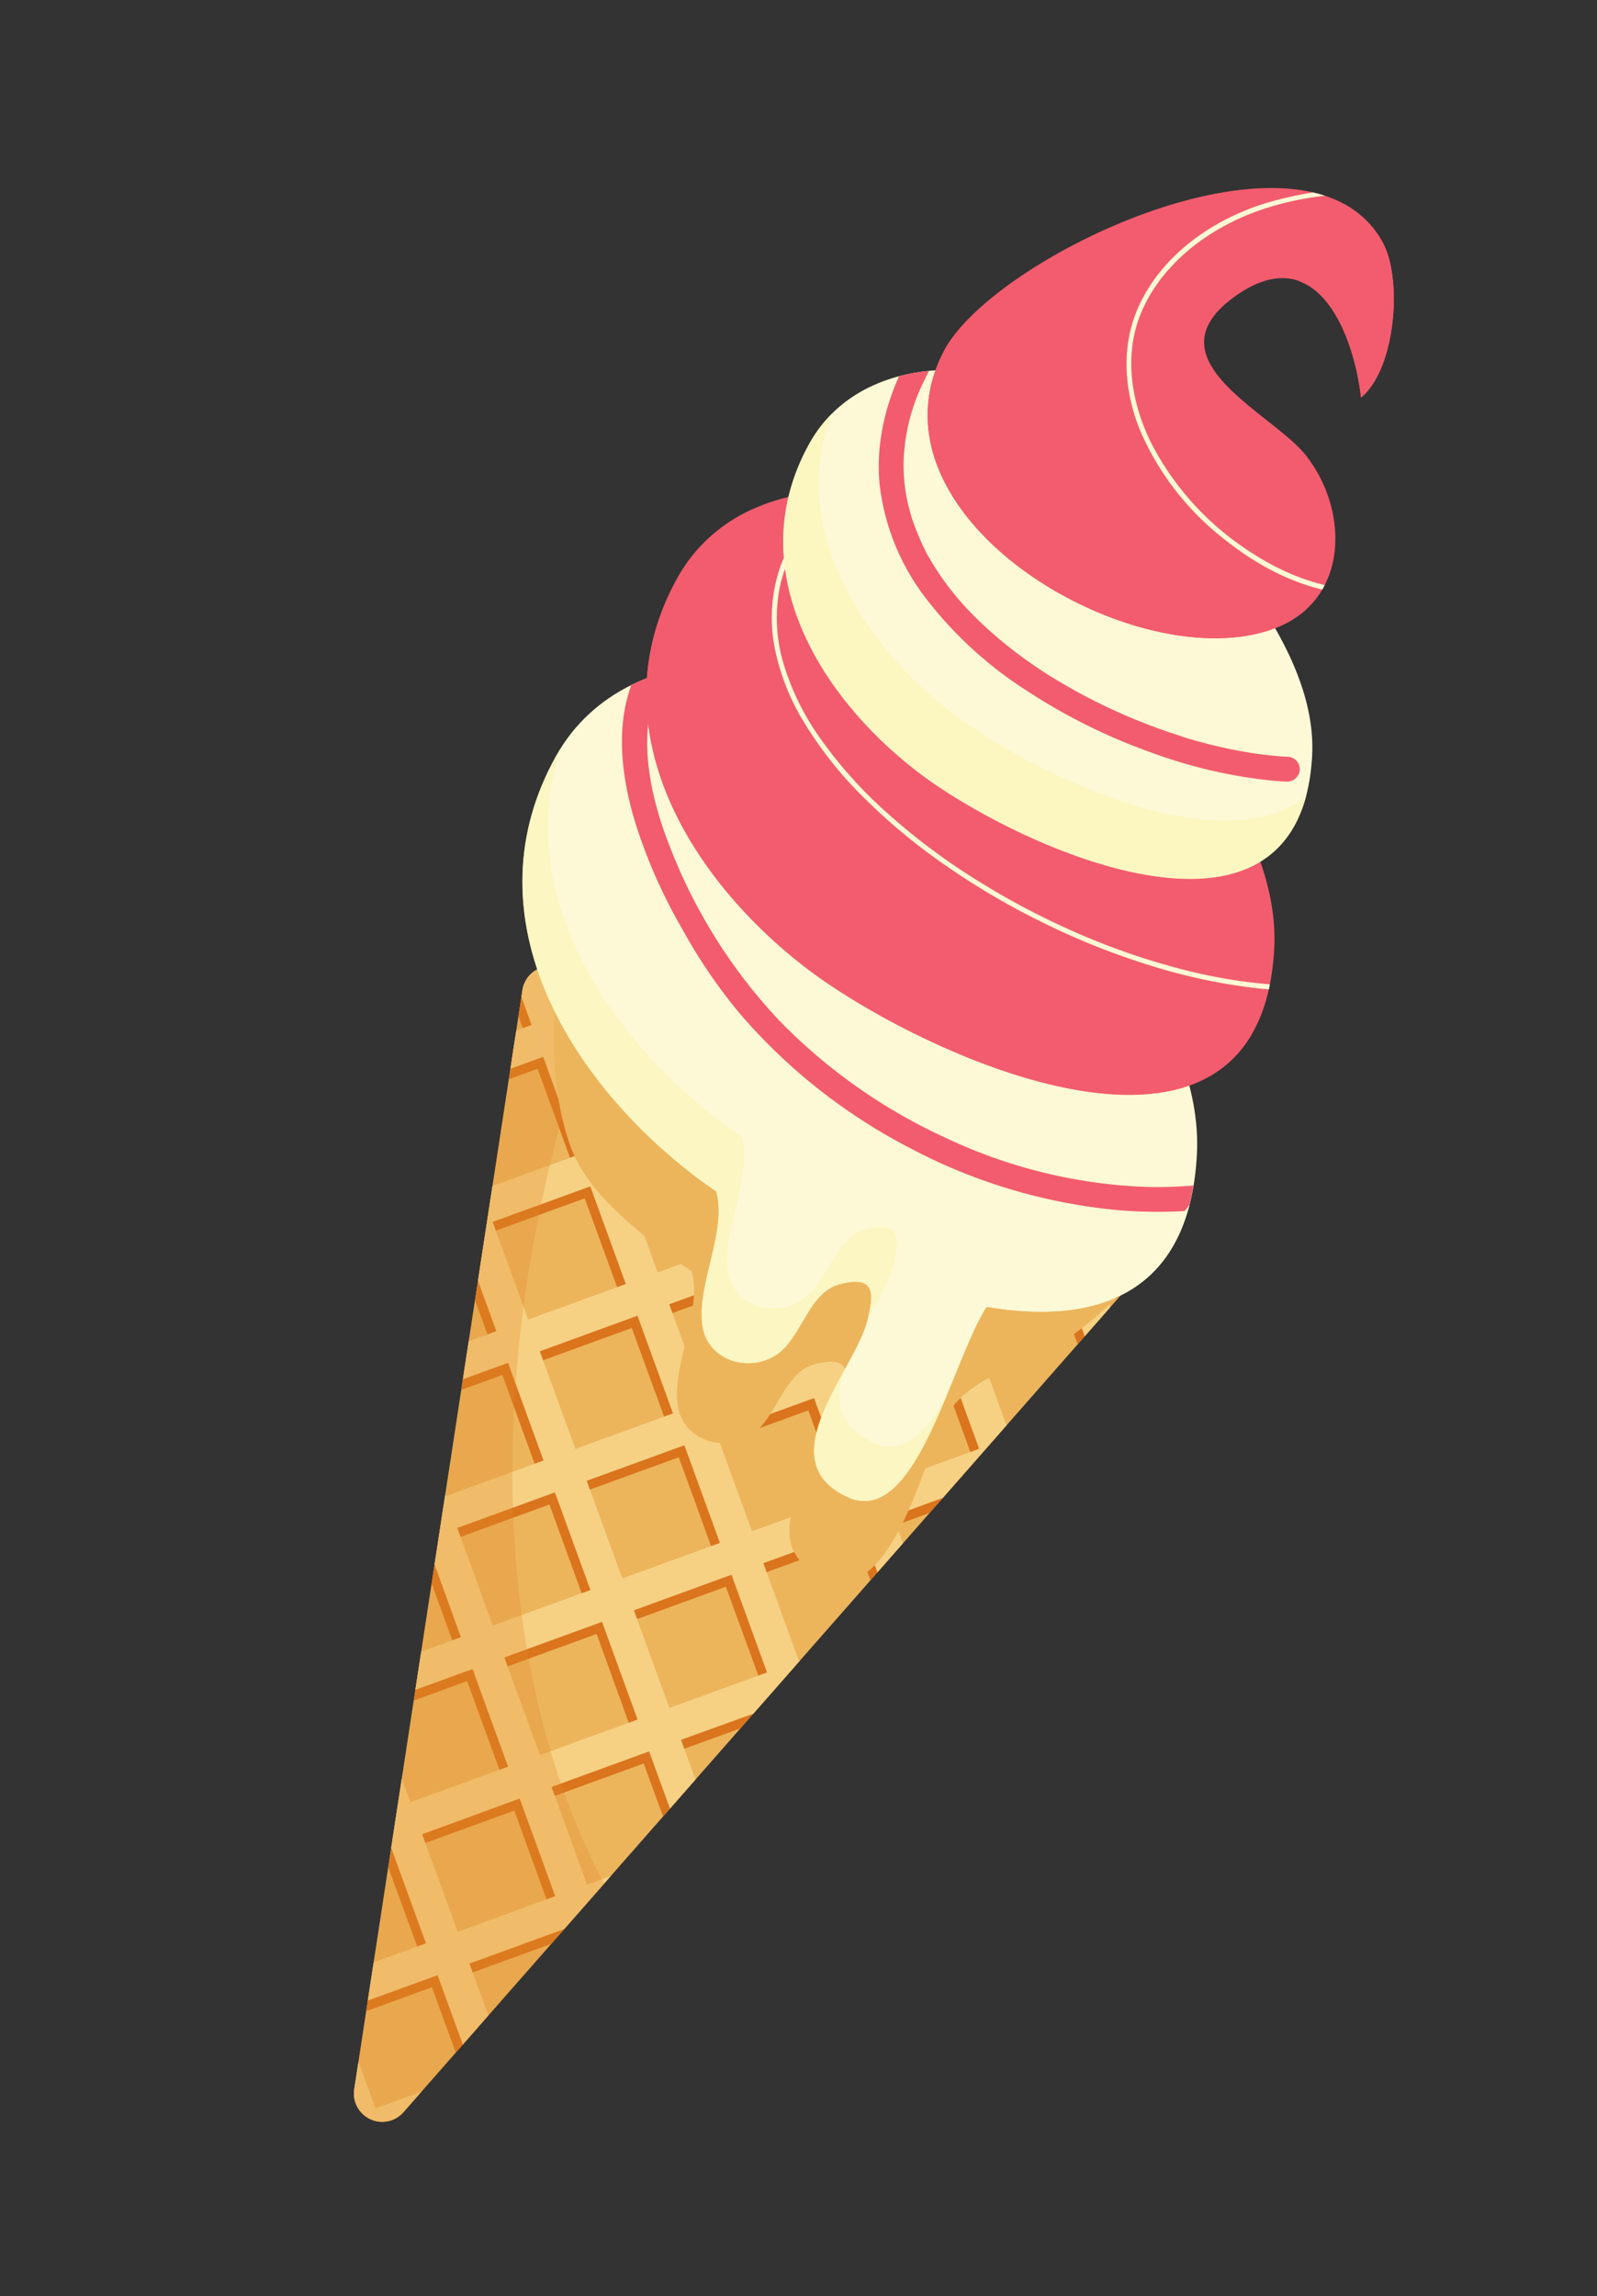 <svg xmlns="http://www.w3.org/2000/svg" xmlns:xlink="http://www.w3.org/1999/xlink" width="375" height="539" viewBox="0 0 375 539">
  <rect x="0" y="0" width="375" height="539" fill="#333333" stroke="none"/>
  <defs>
    <clipPath id="clip-path">
      <path id="Path_160" data-name="Path 160" d="M158.465,2.661A6.6,6.6,0,0,0,153.166,0H6.633A6.635,6.635,0,0,0,.267,8.5L73.51,259.024a6.635,6.635,0,0,0,12.731,0L159.484,8.5A6.623,6.623,0,0,0,158.465,2.661Z" transform="translate(0 0)" fill="none"/>
    </clipPath>
    <clipPath id="clip-path-3">
      <path id="Path_166" data-name="Path 166" d="M88.994,6.727c-3.927-1.372-7.655-2.649-11.113-3.81C48.188-7.129,2.774,9.283.183,44.3c-3.107,42.12,33.8,67.077,70.266,75.377,35.051,7.983,130.684,8.124,105.668-54.124C164.23,35.834,120.434,17.758,88.994,6.727Z" transform="translate(0 0)" fill="none"/>
    </clipPath>
    <clipPath id="clip-path-4">
      <path id="Path_173" data-name="Path 173" d="M82.841,6.242C79.183,4.964,75.713,3.78,72.5,2.725,44.859-6.653,2.576,8.657.172,41.246c-2.907,39.224,31.452,62.447,65.4,70.184,32.624,7.42,121.658,7.549,98.377-50.408C152.825,33.344,112.065,16.511,82.841,6.242Z" transform="translate(0 0)" fill="none"/>
    </clipPath>
    <clipPath id="clip-path-5">
      <path id="Path_177" data-name="Path 177" d="M69.813,5.276c-3.071-1.078-6-2.075-8.71-2.989C37.822-5.59,2.209,7.281.145,34.736-2.3,67.77,26.639,87.347,55.242,93.853c27.478,6.26,102.48,6.365,82.868-42.448C128.778,28.136,94.442,13.928,69.813,5.276Z" transform="translate(0 0)" fill="none"/>
    </clipPath>
    <clipPath id="clip-path-6">
      <path id="Path_182" data-name="Path 182" d="M95,62.641a33.444,33.444,0,0,0-7.4-5.217C76.3,51.564,43.921,52.876,56.6,30.463c11.992-21.1,29.776-2.485,36.774,9.05,4.56-9.378-2.778-29.307-10.785-35.168C53.428-16.991,1.063,45.866.031,71.164c-1.805,44.382,75.693,50.97,98.74,25.145C108.325,85.641,104.5,71.574,95,62.641Z" transform="translate(0 0)" fill="none"/>
    </clipPath>
    <clipPath id="clip-product-img-red">
      <rect width="375" height="539"/>
    </clipPath>
  </defs>
  <g id="product-img-red" clip-path="url(#clip-product-img-red)">
    <g id="ice-cream-img5" transform="translate(213.07) rotate(25)">
      <g id="Layer_1" data-name="Layer 1" transform="translate(0 0)">
        <path id="Path_157" data-name="Path 157" d="M158.465,2.661A6.6,6.6,0,0,0,153.166,0H6.633A6.635,6.635,0,0,0,.267,8.5L73.51,259.024a6.635,6.635,0,0,0,12.731,0L159.484,8.5A6.623,6.623,0,0,0,158.465,2.661Z" transform="translate(16.035 240.345)" fill="#ecb55c"/>
        <g id="Group_71" data-name="Group 71" transform="translate(16.035 240.345)" clip-path="url(#clip-path)">
          <path id="Path_158" data-name="Path 158" d="M605.593,257.254l-5.627-5.627-45.543,45.543-17.244-17.232,45.543-45.543-5.627-5.615L531.553,274.31,514.3,257.066l45.543-45.543-5.627-5.627L508.67,251.439l-17.244-17.221,45.543-45.543-5.627-5.627L485.8,228.592l-17.256-17.256,45.543-45.543-5.627-5.627-45.531,45.543-17.256-17.244,45.543-45.542-5.627-5.627-45.566,45.5-17.256-17.244L468.309,120l-5.627-5.627L417.139,159.92,399.93,142.665l45.531-45.543L439.835,91.5,394.3,137.038l-17.256-17.244L422.59,74.251l-5.627-5.627-45.543,45.543L354.177,96.911l45.531-45.566-5.627-5.615-45.5,45.554L331.329,74.04,376.872,28.5l-5.627-5.627L325.7,68.413,308.459,51.158,353.966,5.627,348.339,0,302.8,45.543,257.254,0l-5.627,5.627L297.17,51.158,279.914,68.414,234.371,22.871,228.756,28.5,274.287,74.04,257.043,91.284,211.5,45.754l-5.627,5.615,45.543,45.543-17.244,17.256L188.629,68.625,183,74.251l45.543,45.542-17.256,17.244L165.712,91.5l-5.627,5.627,45.543,45.542-17.244,17.256-45.507-45.542-5.627,5.627,45.543,45.531-17.256,17.256-45.543-45.542-5.627,5.627,45.543,45.542-17.244,17.244L97.122,160.132,91.5,165.758l45.543,45.531-17.244,17.256L74.275,183l-5.627,5.627,45.484,45.589-17.221,17.2L51.369,205.873,45.742,211.5l45.543,45.542L74.04,274.287,28.556,228.756l-5.627,5.627,45.484,45.554L51.158,297.17,5.627,251.627,0,257.254,45.543,302.8,0,348.327l5.627,5.627,45.531-45.531,17.256,17.232L22.871,371.21l5.627,5.627L74.04,331.294,91.284,348.55,45.742,394.092l5.627,5.615,45.543-45.531,17.221,17.2L68.624,416.963l5.627,5.627,45.543-45.543L137.038,394.3,91.5,439.834l5.627,5.627,45.543-45.543,17.256,17.256-45.543,45.543L120,468.344,165.536,422.8l17.256,17.244-45.543,45.543,5.627,5.627,45.543-45.543,17.244,17.244L160.12,508.459l5.627,5.627,45.543-45.542L228.533,485.8,183,531.341l5.627,5.627,45.531-45.542,17.256,17.244-45.543,45.578,5.627,5.627,45.543-45.543,17.244,17.256-45.531,45.531,5.615,5.627,45.543-45.531,17.256,17.244-45.543,45.507,5.627,5.627L302.8,560.109l45.543,45.542,5.627-5.627-45.543-45.542,17.244-17.244L371.21,582.78l5.627-5.627-45.543-45.543L348.585,514.3l45.531,45.542,5.627-5.627L354.212,508.67l17.244-17.244L417,536.968l5.627-5.627L377.083,485.8,394.3,468.543l45.543,45.542,5.627-5.615L399.93,462.916l17.256-17.244,45.543,45.543,5.627-5.627-45.543-45.543L440.022,422.8l45.542,45.542,5.627-5.627-45.542-45.543L462.9,399.918l45.531,45.543,5.627-5.627L468.52,394.3l17.256-17.256,45.543,45.542,5.627-5.627-45.519-45.589L508.67,354.13l45.543,45.531,5.627-5.615L514.3,348.5l17.256-17.256,45.542,45.543,5.627-5.627-45.543-45.507,17.244-17.244,45.542,45.542,5.627-5.627L560.05,302.8Zm-79.714,22.66L508.67,297.169l-17.244-17.232,17.244-17.256Zm-217.5,0L325.62,262.67l17.3,17.267-17.256,17.232ZM319.994,302.8,302.75,320.04,285.541,302.8,302.8,285.541ZM302.75,274.287l-17.256-17.244L302.75,239.8l17.244,17.244Zm-5.627,5.627-17.209,17.256L262.67,279.937l17.244-17.256ZM274.287,302.8,257.043,320.04,239.787,302.8l17.256-17.256Zm5.627,5.627,17.256,17.232-17.256,17.256L262.67,325.656ZM302.8,331.294,320.04,348.55,302.8,365.794,285.541,348.55Zm5.627-5.627,17.244-17.244,17.256,17.232-17.256,17.256ZM331.294,302.8l17.291-17.244L365.829,302.8,348.585,320.04Zm22.883-22.859,17.244-17.256,17.244,17.256-17.244,17.232Zm-5.627-5.627-17.256-17.256L348.585,239.8l17.244,17.244Zm-22.883-22.883-17.244-17.209,17.244-17.256,17.256,17.256ZM302.8,228.557,285.541,211.3,302.8,194.057,320.04,211.3Zm-5.627,5.627-17.256,17.244L262.67,234.219l17.244-17.256Zm-22.883,22.871L257.043,274.3l-17.256-17.244L257.043,239.8Zm-22.871,22.883L234.16,297.169l-17.244-17.232,17.244-17.244ZM228.533,302.8,211.289,320.04,194.045,302.8l17.244-17.256Zm5.627,5.627,17.256,17.232L234.16,342.911l-17.244-17.256Zm22.883,22.871,17.244,17.256-17.244,17.244L239.787,348.55Zm22.871,22.883,17.256,17.2L279.914,388.63,262.67,371.374ZM302.8,377.048l17.244,17.244L302.8,411.547,285.541,394.3Zm5.627-5.627,17.244-17.244,17.256,17.2-17.256,17.244Zm22.871-22.871,17.291-17.256,17.244,17.256-17.244,17.244Zm22.883-22.894,17.244-17.244,17.244,17.244-17.244,17.256Zm22.871-22.871L394.3,285.541,411.559,302.8,394.3,320.04Zm22.871-22.847,17.256-17.244,17.244,17.244-17.244,17.232Zm-5.627-5.627-17.244-17.244L394.3,239.8l17.244,17.244Zm-22.871-22.871-17.244-17.221,17.244-17.256,17.256,17.256Zm-22.836-22.894-17.256-17.256,17.256-17.244,17.244,17.244ZM325.7,205.662l-17.244-17.244L325.7,171.163l17.256,17.256Zm-22.871-22.871-17.256-17.244,17.256-17.256,17.244,17.244Zm-5.627,5.627-17.256,17.244L262.7,188.418l17.244-17.256Zm-22.883,22.871-17.244,17.256L239.8,211.289l17.244-17.244Zm-22.906,22.93L234.16,251.463l-17.244-17.244,17.256-17.256ZM228.533,257.09l-17.244,17.244L194.045,257.09l17.244-17.244Zm-22.871,22.848-17.244,17.232-17.256-17.232,17.256-17.256ZM182.791,302.8,165.536,320.04,148.292,302.8l17.244-17.256Zm5.627,5.627,17.244,17.232-17.244,17.256-17.256-17.256Zm22.871,22.871,17.244,17.256-17.244,17.244L194.045,348.55Zm22.871,22.883,17.256,17.2-17.244,17.3-17.256-17.3Zm22.883,22.871L274.287,394.3l-17.244,17.244L239.8,394.3Zm22.871,22.871,17.256,17.256-17.256,17.244L262.67,417.174ZM302.8,422.8l17.244,17.244L302.8,457.3l-17.256-17.256Zm5.627-5.627,17.244-17.256,17.256,17.256-17.256,17.244Zm22.871-22.883,17.291-17.244L365.829,394.3l-17.244,17.244Zm22.883-22.918,17.244-17.244,17.256,17.244L371.421,388.63ZM377.048,348.5,394.3,331.294l17.256,17.256L394.3,365.794Zm22.871-22.848,17.256-17.244,17.244,17.244-17.244,17.256ZM422.8,302.785l17.221-17.244L457.278,302.8,440.022,320.04Zm22.871-22.847,17.256-17.244,17.244,17.244-17.244,17.232Zm-5.627-5.627L422.8,257.066l17.221-17.279,17.256,17.256Zm-22.871-22.871L399.93,234.219l17.244-17.256,17.244,17.256ZM394.3,228.545l-17.256-17.256L394.3,194.045l17.244,17.244Zm-22.883-22.883-17.244-17.244,17.244-17.256,17.256,17.256Zm-22.836-22.871-17.256-17.256,17.256-17.244,17.244,17.256ZM325.7,159.92l-17.279-17.256,17.244-17.244,17.256,17.244ZM302.8,137.038l-17.256-17.244L302.8,102.538l17.244,17.256Zm-5.627,5.627-17.256,17.256L262.67,142.665l17.244-17.244Zm-22.883,22.883-17.244,17.244L239.8,165.547l17.244-17.256Zm-22.871,22.871-17.244,17.244-17.256-17.244,17.256-17.256Zm-22.871,22.871-17.256,17.256-17.244-17.256,17.244-17.244Zm-22.883,22.93-17.244,17.244-17.256-17.244,17.256-17.256ZM182.792,257.09l-17.256,17.244L148.292,257.09l17.244-17.244Zm-22.871,22.848-17.256,17.232-17.256-17.232,17.256-17.256ZM137.038,302.8,119.794,320.04,102.538,302.8l17.256-17.256Zm5.627,5.627,17.244,17.232-17.244,17.268-17.256-17.268Zm22.871,22.871,17.256,17.256-17.256,17.244L148.292,348.55Zm22.883,22.883,17.244,17.2-17.244,17.244-17.256-17.244Zm22.871,22.871L228.545,394.3l-17.256,17.244-17.244-17.256Zm22.883,22.871,17.244,17.256L234.16,434.418l-17.244-17.244ZM257.043,422.8l17.244,17.244L257.043,457.3l-17.256-17.256Zm22.871,22.871,17.256,17.244-17.256,17.256L262.67,462.916ZM302.8,468.543,320.04,485.8,302.8,503.043,285.541,485.8Zm5.627-5.627,17.244-17.244,17.256,17.244-17.256,17.256Zm22.871-22.871L348.585,422.8l17.244,17.244L348.585,457.3Zm22.883-22.871,17.244-17.256,17.244,17.256-17.244,17.244ZM377.048,394.3,394.3,377.048l17.244,17.244L394.3,411.547Zm22.883-22.93,17.244-17.244,17.244,17.244-17.244,17.244ZM422.8,348.5l17.221-17.209,17.256,17.256-17.256,17.244Zm22.871-22.848,17.256-17.244,17.244,17.244-17.244,17.256Zm22.871-22.871L485.8,285.529l17.256,17.256L485.8,320.029Zm34.512-45.718L485.8,274.31l-17.256-17.244L485.8,239.822Zm-22.883-22.847-17.244,17.244-17.256-17.244,17.256-17.256ZM457.3,211.336l-17.279,17.209-17.244-17.256,17.244-17.244ZM434.43,188.465l-17.256,17.244L399.93,188.418l17.244-17.256Zm-22.883-22.871-17.244,17.2-17.256-17.244L394.3,148.292Zm-22.871-22.93L371.421,159.92l-17.244-17.256,17.244-17.244Zm-22.883-22.871-17.209,17.244-17.256-17.244,17.256-17.256ZM342.923,96.911l-17.256,17.256L308.423,96.911l17.244-17.244ZM302.8,56.785,320.041,74.04,302.8,91.284,285.541,74.04ZM279.914,79.667,297.17,96.911l-17.256,17.256L262.67,96.911Zm-22.871,22.871,17.244,17.256-17.244,17.244L239.8,119.794Zm-22.871,22.883,17.244,17.244-17.244,17.256-17.256-17.256Zm-22.883,22.871,17.256,17.256-17.256,17.244-17.244-17.256Zm-22.871,22.871,17.256,17.256-17.256,17.244-17.256-17.244Zm-22.883,22.883,17.256,17.244-17.256,17.256-17.244-17.256Zm-22.871,22.871,17.256,17.3-17.256,17.2-17.256-17.2ZM119.794,239.8l17.244,17.244-17.244,17.244-17.256-17.244ZM96.911,262.67l17.221,17.267L96.911,297.17,79.667,279.937ZM56.785,302.8,74.04,285.541,91.284,302.8,74.04,320.04Zm22.883,22.859,17.244-17.232,17.221,17.232L96.911,342.923Zm22.871,22.883,17.256-17.256,17.244,17.256-17.244,17.256Zm22.871,22.836,17.256-17.244,17.256,17.244-17.256,17.3Zm22.883,22.883L165.536,377l17.256,17.244L165.536,411.5Zm22.871,22.871,17.256-17.256,17.256,17.256-17.256,17.256ZM194.045,440l17.244-17.244L228.533,440l-17.244,17.3Zm22.871,22.871,17.244-17.244,17.256,17.244L234.16,480.125Zm22.871,22.883L257.043,468.5l17.244,17.256L257.043,503Zm22.883,22.871,17.244-17.244,17.256,17.244-17.256,17.256ZM302.8,548.749l-17.256-17.244L302.8,514.25l17.244,17.256Zm22.871-22.871-17.244-17.256,17.244-17.244,17.256,17.244Zm22.918-22.836L331.329,485.8l17.256-17.256L365.829,485.8Zm22.871-22.871-17.244-17.256,17.244-17.244L388.7,462.916ZM394.3,457.3l-17.244-17.256L394.3,422.8l17.256,17.244Zm22.883-22.883L399.93,417.174l17.256-17.256,17.244,17.256Zm22.836-22.871-17.244-17.256,17.244-17.244L457.278,394.3ZM462.9,388.676l-17.232-17.3,17.256-17.244,17.244,17.244Zm22.871-22.883L468.52,348.55l17.256-17.256,17.256,17.256Zm22.871-22.871-17.221-17.267,17.244-17.244,17.256,17.244Zm22.883-22.883L514.3,302.8l17.256-17.256L548.808,302.8Z" transform="translate(-222.874 -147.436)" fill="#da741d"/>
          <path id="Path_159" data-name="Path 159" d="M605.593,257.242l-5.627-5.627-45.543,45.543-17.244-17.244,45.543-45.554-5.627-5.615-45.543,45.543L514.3,257.031l45.543-45.507-5.627-5.627L508.67,251.381l-17.244-17.244,45.543-45.543-5.627-5.627L485.8,228.51l-17.256-17.221,45.543-45.484-5.627-5.627-45.531,45.484-17.256-17.244,45.543-45.543-5.627-5.627-45.566,45.543-17.256-17.256L468.309,120l-5.627-5.627-45.507,45.566L399.93,142.665l45.531-45.542L439.835,91.5,394.3,137.038l-17.256-17.244L422.59,74.251l-5.627-5.627-45.543,45.6L354.177,96.97l45.531-45.542L394.081,45.8l-45.5,45.484L331.329,74.04,376.872,28.5l-5.627-5.627L325.7,68.413,308.423,51.158,353.966,5.627,348.339,0,302.8,45.543,257.254,0l-5.627,5.627L297.17,51.158,279.914,68.413,234.371,22.871,228.756,28.5,274.287,74.04,257.043,91.284,211.5,45.742l-5.627,5.627,45.543,45.543-17.244,17.314-45.542-45.6L183,74.251l45.543,45.543-17.256,17.244L165.712,91.5l-5.627,5.627,45.543,45.542-17.209,17.279-45.543-45.566L137.249,120l45.543,45.531-17.256,17.256-45.543-45.542-5.627,5.627,45.543,45.543-17.244,17.244L97.122,160.132,91.5,165.805l45.543,45.484-17.244,17.256L74.275,183l-5.627,5.627,45.484,45.543L96.911,251.381,51.369,205.873,45.742,211.5l45.543,45.543L74.04,274.3,28.556,228.756l-5.627,5.627,45.484,45.543L51.158,297.169,5.627,251.627,0,257.254,45.543,302.8,0,348.339l5.627,5.627,45.531-45.543,17.256,17.244L22.871,371.21l5.685,5.6L74.04,331.294,91.284,348.55,45.742,394.081l5.627,5.627,45.543-45.531,17.221,17.244L68.624,416.963l5.627,5.627,45.543-45.543,17.244,17.244L91.5,439.834l5.627,5.627,45.543-45.543,17.256,17.256-45.543,45.543L120,468.332,165.536,422.8l17.256,17.244-45.543,45.542,5.627,5.627,45.543-45.543,17.244,17.256L160.12,508.459l5.627,5.627,45.543-45.531,17.244,17.279L183,531.365l5.627,5.627,45.531-45.531L251.416,508.7l-45.543,45.543,5.627,5.627,45.543-45.543,17.244,17.221-45.531,45.531,5.615,5.627,45.543-45.543,17.256,17.256-45.543,45.543,5.627,5.627L302.8,560.05l45.543,45.542,5.627-5.627-45.542-45.542,17.244-17.256L371.21,582.71l5.627-5.615-45.543-45.543L348.585,514.3l45.531,45.543,5.627-5.627L354.212,508.67l17.244-17.244L417,536.968l5.627-5.627-45.578-45.507L394.3,468.555l45.543,45.531,5.627-5.627L399.93,462.928l17.256-17.256,45.543,45.543,5.627-5.627-45.543-45.543L440.022,422.8l45.542,45.542,5.627-5.627-45.542-45.543L462.9,399.918l45.531,45.543,5.627-5.627L468.52,394.292l17.256-17.244,45.543,45.542,5.627-5.627-45.519-45.543,17.244-17.256,45.543,45.543,5.627-5.627L514.3,348.538l17.256-17.244,45.542,45.519,5.627-5.627-45.543-45.543L554.423,308.4l45.542,45.543,5.627-5.627L560.05,302.773Zm-79.714,22.672-17.256,17.244-17.244-17.244,17.244-17.256Zm-217.5,0,17.244-17.256,17.256,17.256L325.62,297.158Zm11.617,22.871L302.75,320.029l-17.256-17.244,17.256-17.256Zm-17.244-28.5-17.256-17.256,17.256-17.244,17.244,17.244Zm-5.627,5.627-17.256,17.244-17.244-17.244,17.244-17.256ZM274.24,302.785,257,320.029,239.74,302.785,257,285.529Zm5.627,5.627,17.256,17.244-17.256,17.256-17.244-17.256Zm22.883,22.871,17.244,17.244-17.2,17.268L285.541,348.55Zm5.627-5.627,17.244-17.244,17.256,17.244L325.62,342.911Zm22.871-22.871,17.338-17.244L365.829,302.8,348.585,320.04Zm22.883-22.871,17.244-17.256,17.244,17.256-17.244,17.244Zm-5.627-5.627-17.256-17.256L348.585,239.8l17.244,17.244Zm-22.836-22.906-17.244-17.244,17.244-17.256,17.256,17.256ZM302.8,228.51l-17.256-17.221L302.8,194.045l17.244,17.244Zm-5.627,5.627-17.256,17.244L262.67,234.137l17.244-17.256Zm-22.883,22.871-17.244,17.256-17.256-17.256,17.256-17.256ZM251.416,279.89,234.16,297.134,216.916,279.89l17.244-17.256Zm-22.883,22.871-17.244,17.244-17.244-17.244,17.244-17.256Zm5.627,5.627,17.256,17.244L234.16,342.888l-17.244-17.256Zm22.883,22.871,17.244,17.256-17.244,17.279L239.787,348.55Zm22.871,22.883,17.256,17.244L279.914,388.63,262.67,371.421ZM302.8,377.012l17.244,17.244L302.8,411.512l-17.256-17.256Zm5.627-5.627,17.244-17.256,17.256,17.256L325.667,388.63ZM331.294,348.5l17.291-17.209,17.244,17.244-17.244,17.256Zm22.883-22.871,17.244-17.244,17.244,17.244-17.244,17.256Zm22.871-22.871L394.3,285.541,411.559,302.8,394.3,320.04Zm22.871-22.871,17.256-17.256,17.244,17.256-17.244,17.244Zm-5.627-5.627-17.244-17.256L394.3,239.8l17.244,17.244Zm-22.871-22.883-17.244-17.244,17.244-17.256,17.256,17.256Zm-22.836-22.836-17.291-17.256,17.291-17.244,17.244,17.244Zm-22.918-22.883-17.244-17.244,17.244-17.256,17.256,17.256ZM302.8,182.791l-17.256-17.256L302.8,148.292l17.244,17.244Zm-5.627,5.627-17.256,17.244L262.67,188.418l17.244-17.256Zm-22.883,22.871-17.244,17.256L239.8,211.289l17.244-17.244Zm-22.871,22.883L234.16,251.381l-17.244-17.244,17.256-17.221Zm-22.883,22.871L211.289,274.3l-17.244-17.256L211.289,239.8Zm-22.871,22.883-17.244,17.244-17.256-17.244,17.256-17.256ZM182.791,302.8,165.536,320.04,148.292,302.8l17.244-17.256Zm5.627,5.627,17.244,17.244-17.244,17.256-17.256-17.256Zm22.871,22.871,17.244,17.256-17.244,17.244L194.045,348.55Zm22.871,22.883,17.256,17.244-17.244,17.256-17.256-17.256Zm22.883,22.871,17.244,17.244-17.244,17.256L239.8,394.3Zm22.871,22.871,17.256,17.256-17.256,17.244L262.67,417.174ZM302.8,422.8l17.244,17.244L302.8,457.3l-17.256-17.256Zm5.627-5.627,17.244-17.256,17.256,17.256-17.256,17.244Zm22.871-22.883,17.291-17.244,17.244,17.244-17.244,17.256Zm22.883-22.871,17.244-17.256,17.256,17.256-17.256,17.244Zm22.871-22.883L394.3,331.294l17.256,17.256L394.3,365.794Zm22.871-22.871,17.256-17.244,17.244,17.244-17.244,17.256ZM422.8,302.8l17.221-17.256L457.278,302.8,440.022,320.04Zm22.871-22.871,17.256-17.256,17.244,17.256-17.244,17.244Zm-5.627-5.627L422.8,257.043l17.221-17.256,17.256,17.256Zm-22.871-22.918L399.93,234.172l17.244-17.256,17.244,17.256ZM394.3,228.545l-17.256-17.256L394.3,194.045l17.244,17.244Zm-22.883-22.883-17.244-17.244,17.244-17.256,17.256,17.256Zm-22.836-22.871-17.256-17.256,17.256-17.244,17.244,17.244Zm-22.918-22.847L308.423,142.7l17.244-17.244L342.923,142.7ZM302.8,137.073l-17.256-17.244L302.8,102.5l17.244,17.256ZM297.17,142.7l-17.256,17.244L262.67,142.688l17.244-17.244Zm-22.883,22.871-17.244,17.256L239.8,165.536l17.244-17.244Zm-22.871,22.883-17.244,17.209-17.256-17.244,17.256-17.256Zm-22.871,22.836-17.256,17.256-17.244-17.256,17.244-17.244Zm-22.883,22.883-17.244,17.209-17.256-17.244,17.256-17.256Zm-22.871,22.871L165.536,274.3l-17.244-17.256L165.536,239.8Zm-22.871,22.883-17.256,17.244-17.256-17.244,17.256-17.256ZM137.038,302.8,119.794,320.04,102.538,302.8l17.256-17.256Zm5.627,5.627,17.244,17.244-17.244,17.256-17.256-17.256Zm22.871,22.871,17.256,17.256-17.256,17.244-17.244-17.256Zm22.883,22.883,17.244,17.244-17.244,17.244-17.256-17.244Zm22.871,22.871L228.545,394.3l-17.256,17.244-17.244-17.256Zm22.883,22.871,17.244,17.256L234.16,434.418l-17.244-17.244ZM257.043,422.8l17.244,17.244L257.043,457.3l-17.256-17.256Zm22.871,22.871,17.256,17.256-17.256,17.244L262.67,462.916ZM302.8,468.555l17.244,17.279L302.8,503.078l-17.256-17.244Zm5.627-5.627,17.244-17.256,17.256,17.256-17.256,17.244Zm22.871-22.883L348.585,422.8l17.244,17.244L348.585,457.3Zm22.883-22.871,17.244-17.256,17.244,17.256-17.244,17.244Zm22.871-22.883L394.3,377.048l17.244,17.244L394.3,411.547Zm22.883-22.871,17.244-17.244,17.244,17.244-17.244,17.244ZM422.8,348.55l17.221-17.256,17.256,17.244-17.256,17.256Zm22.871-22.883,17.256-17.244,17.244,17.244-17.244,17.256ZM468.543,302.8,485.8,285.54,503.055,302.8,485.8,320.04Zm34.512-45.718L485.8,274.334l-17.256-17.256L485.8,239.834Zm-22.883-22.871-17.244,17.174-17.256-17.244,17.256-17.256ZM457.3,211.289l-17.279,17.256L422.8,211.289l17.221-17.244ZM434.43,188.418l-17.256,17.244L399.93,188.418l17.244-17.256Zm-22.883-22.883L394.3,182.791l-17.256-17.256L394.3,148.292Zm-22.871-22.871-17.256,17.279-17.244-17.256,17.244-17.256Zm-22.883-22.871-17.209,17.244-17.256-17.244L348.585,102.5ZM342.923,96.911l-17.256,17.314L308.423,96.97l17.244-17.244ZM302.8,56.785,320.04,74.04,302.8,91.284,285.541,74.04ZM279.914,79.667,297.17,96.911l-17.256,17.314L262.67,96.97ZM257.043,102.5l17.244,17.256L257.043,137,239.8,119.794Zm-22.871,22.918,17.244,17.244-17.244,17.279-17.256-17.256Zm-22.883,22.871,17.256,17.244-17.256,17.256-17.244-17.256Zm-22.871,22.871,17.256,17.256-17.256,17.244-17.256-17.244Zm-22.883,22.883,17.256,17.244-17.256,17.256-17.244-17.256Zm-22.871,22.871,17.256,17.256-17.256,17.209-17.256-17.209ZM119.794,239.8l17.244,17.244L119.794,274.3l-17.256-17.256ZM96.911,262.67l17.221,17.256L96.911,297.169,79.667,279.926ZM56.785,302.8,74.04,285.541,91.284,302.8,74.04,320.04Zm22.883,22.871,17.244-17.244,17.221,17.244L96.911,342.923Zm22.871,22.883,17.256-17.256,17.244,17.244-17.244,17.256Zm22.871,22.871,17.256-17.256,17.256,17.256-17.256,17.244Zm22.883,22.871,17.244-17.244,17.256,17.244-17.256,17.256Zm22.871,22.883,17.256-17.256,17.256,17.256-17.256,17.244Zm22.883,22.871L211.289,422.8l17.244,17.244L211.289,457.3Zm22.871,22.883,17.244-17.256,17.256,17.244L234.16,480.172Zm22.871,22.906,17.256-17.256,17.244,17.256-17.244,17.244ZM262.67,508.7l17.244-17.244L297.169,508.7l-17.256,17.221ZM302.8,548.831l-17.256-17.279L302.8,514.3l17.244,17.256Zm22.871-22.871L308.423,508.7l17.244-17.244L342.923,508.7Zm22.918-22.918-17.291-17.209,17.291-17.279,17.209,17.279Zm22.871-22.871-17.244-17.244,17.244-17.256L388.7,462.928ZM394.3,457.3l-17.244-17.256L394.3,422.8l17.256,17.244Zm22.883-22.883L399.93,417.174l17.256-17.256,17.244,17.256Zm22.836-22.871-17.244-17.256,17.244-17.244,17.256,17.244ZM462.9,388.665l-17.232-17.244,17.256-17.256,17.244,17.256Zm22.871-22.871L468.52,348.538l17.256-17.244,17.256,17.244Zm22.871-22.871L491.4,325.667l17.244-17.244L525.9,325.667Zm22.883-22.883L514.273,302.8l17.256-17.256L548.785,302.8Z" transform="translate(-222.874 -150.531)" fill="#f6d184"/>
        </g>
        <path id="Path_161" data-name="Path 161" d="M17.394,0H6.633A6.635,6.635,0,0,0,.267,8.5L73.51,259.024a6.635,6.635,0,0,0,12.731,0l20.046-68.566C58.435,154.294,24.017,83.594,17.394,0Z" transform="translate(16.082 240.381)" fill="#e1892b" opacity="0.3"/>
        <g id="Group_72" data-name="Group 72" transform="translate(16.035 240.345)" clip-path="url(#clip-path)">
          <path id="Path_162" data-name="Path 162" d="M158.961,65.678a28.474,28.474,0,0,0-6.623-16.06c-11.383-13.411-27.724-22.085-43.374-29.447C85.965,9.385,58.111-3.849,32.3,1.051,12.5,4.814.459,18.154.014,38.423-.443,59.664,10.4,92.183,26.12,107.047c7.737,7.315,20.233,10.21,30.409,12.52,2.134.492,4.5.95,7.034,1.36,6.3,7.655,4.959,20.948,10.058,29.471,4.513,7.585,15.075,6.014,19.085-.949,3.517-6.225.41-16.306,6.483-21.195,6.729-5.416,8.1-.973,9.308,5.111,2.345,11.863-7.491,39.857,13.469,39.552,18.076-.293,9.073-36.973,10.246-47.066,1.278-11.043,11.723-17.5,17.842-27.677C155.761,88.677,160.028,76.709,158.961,65.678Z" transform="translate(0.617 -69.382)" fill="#ecb55c"/>
        </g>
        <path id="Path_164" data-name="Path 164" d="M176.117,65.551c-11.934-29.717-55.73-47.793-87.123-58.824-3.927-1.372-7.655-2.649-11.113-3.81C48.188-7.129,2.774,9.283.183,44.3c-3.107,42.12,33.8,67.077,70.266,75.377,2.134.492,4.5.95,7.034,1.36,6.307,7.643,4.97,20.937,10.07,29.471,4.513,7.585,15.075,6.014,19.073-.961,3.517-6.213.422-16.295,6.494-21.183,6.729-5.416,8.1-.973,9.308,5.1,2.345,11.875-7.491,39.857,13.469,39.564,17.432-.281,8.511-38.556,10.55-54.264C171.287,111.938,188.52,96.417,176.117,65.551Z" transform="translate(0.047 151.384)" fill="#fdf9d6"/>
        <g id="Group_73" data-name="Group 73" transform="translate(0 151.407)" clip-path="url(#clip-path-3)">
          <path id="Path_165" data-name="Path 165" d="M5.026,1.389A37.314,37.314,0,0,0,.947,28.445C3.069,37.3,8.238,45.149,14.182,51.89A123.019,123.019,0,0,0,35,70.236,124.872,124.872,0,0,0,56.1,82.779a133.473,133.473,0,0,0,49.235,11.605,129.863,129.863,0,0,0,50.466-7.42C171.547,81.173,186.106,71.9,197,59.029c1.418-1.676,2.767-3.411,4.068-5.181a2.942,2.942,0,0,0-1.043-4.009,3,3,0,0,0-4.009,1.055c-9.378,12.743-22.449,22.273-36.915,28.5a120.346,120.346,0,0,1-46.891,9.273,130.029,130.029,0,0,1-47.266-8.429A125.432,125.432,0,0,1,24.4,54.094C12.623,42.934,1.756,27.331,7.347,10.5a35.17,35.17,0,0,1,2.743-6.1c1.84-3.294-3.224-6.26-5.064-2.966Z" transform="translate(9.037 -1.812)" fill="#f35c6e"/>
        </g>
        <path id="Path_167" data-name="Path 167" d="M.348,27.654A92.241,92.241,0,0,0,.254,42.495a2.237,2.237,0,0,1,.082-.739C21.847,35.824,37.661,23.34,33.382,0,30.264,14.513,17.029,23.058.348,27.654Z" transform="translate(146.181 228.365)" fill="#fdf9d6"/>
        <path id="Path_168" data-name="Path 168" d="M122.427,77.076c-1.172-6.072-2.579-10.55-9.308-5.1-6.072,4.888-2.919,14.97-6.494,21.195-4,6.963-14.56,8.534-19.073.95-5.1-8.522-3.763-21.816-10.07-29.471-2.544-.41-4.912-.867-7.034-1.348C37.626,55.823,4.439,34.84.43,0,.336.692.242,1.383.183,2.087c-3.107,42.119,33.8,67.077,70.266,75.377,2.134.492,4.5.95,7.034,1.36,6.307,7.643,4.97,20.937,10.07,29.471,4.513,7.585,15.075,6.014,19.073-.961,3.517-6.213.422-16.294,6.494-21.183,6.682-5.381,8.077-1.032,9.284,4.982C122.732,85.775,123.142,80.734,122.427,77.076Z" transform="translate(0.059 193.642)" fill="#fcf5ba" opacity="0.7"/>
        <path id="Path_169" data-name="Path 169" d="M13.788,17.139C4.551,17.279,1.3,11.922.342,4.877c-.785,12.461-1.5,26.634,13.446,26.411C24.925,31.1,25.3,15.415,24.655,0,24,9.613,21.419,17.01,13.788,17.139Z" transform="translate(122.167 293.144)" fill="#fcf5ba" opacity="0.7"/>
        <path id="Path_170" data-name="Path 170" d="M82.841,6.242C79.183,4.964,75.713,3.78,72.5,2.725,44.859-6.653,2.576,8.657.172,41.246c-2.907,39.224,31.452,62.447,65.4,70.184,32.624,7.42,121.658,7.549,98.377-50.408C152.825,33.344,112.065,16.511,82.841,6.242Z" transform="translate(8.24 104.416)" fill="#f35c6e"/>
        <path id="Path_171" data-name="Path 171" d="M74.412,74.861c-34-7.725-68.3-30.96-65.4-70.172A37.178,37.178,0,0,1,9.668,0a37.77,37.77,0,0,0-9.5,22.273C-2.735,61.5,31.624,84.72,65.573,92.457c28.2,6.412,98.564,7.373,102.058-29.928C147.175,81.6,97.166,79.972,74.412,74.861Z" transform="translate(8.24 123.318)" fill="#f35c6e"/>
        <g id="Group_74" data-name="Group 74" transform="translate(8.24 104.416)" clip-path="url(#clip-path-4)">
          <path id="Path_172" data-name="Path 172" d="M3.8.367A45.32,45.32,0,0,0,.091,21.4,36.738,36.738,0,0,0,6.375,38.84,53.092,53.092,0,0,0,20.688,52.685,91.437,91.437,0,0,0,40.992,62.8,140.776,140.776,0,0,0,65.34,69.12a176.276,176.276,0,0,0,26.388,2.45,171.98,171.98,0,0,0,26.329-1.5,135.222,135.222,0,0,0,24.524-5.533,87.266,87.266,0,0,0,20.4-9.613,51.766,51.766,0,0,0,14.536-13.844,40.4,40.4,0,0,0,2.4-3.986c.352-.668-.657-1.266-1.008-.6a45.718,45.718,0,0,1-12.59,14.618A76.08,76.08,0,0,1,147.34,61.571a122.392,122.392,0,0,1-23.316,6.389A163.128,163.128,0,0,1,98.3,70.4a178.183,178.183,0,0,1-26.341-1.454,150.363,150.363,0,0,1-24.676-5.275A102.364,102.364,0,0,1,26.08,54.678,60.149,60.149,0,0,1,10.267,42.005,37.372,37.372,0,0,1,1.932,25.758,39.306,39.306,0,0,1,3.01,6.052,53.678,53.678,0,0,1,4.921.707C5.214,0,4.077-.3,3.749.39Z" transform="translate(20.795 6.86)" fill="#fdf9d6"/>
        </g>
        <path id="Path_174" data-name="Path 174" d="M69.813,5.276c-3.071-1.078-6-2.075-8.71-2.989C37.822-5.59,2.209,7.281.145,34.736-2.3,67.77,26.639,87.347,55.242,93.853c27.478,6.26,102.48,6.365,82.868-42.448C128.778,28.136,94.442,13.928,69.813,5.276Z" transform="translate(23.003 69.228)" fill="#fdf9d6"/>
        <path id="Path_175" data-name="Path 175" d="M57.024,51.58C30.683,45.578,4.084,28.5,1.927,0A31.031,31.031,0,0,0,.145,8.323C-2.3,41.358,26.639,60.934,55.242,67.44c25.626,5.861,92.55,6.307,85.575-33.234C129.423,57.593,78.593,56.48,57.024,51.58Z" transform="translate(23.026 95.594)" fill="#fcf6bc" opacity="0.79"/>
        <g id="Group_75" data-name="Group 75" transform="translate(23.003 69.228)" clip-path="url(#clip-path-5)">
          <path id="Path_176" data-name="Path 176" d="M.217,3.024c-.891,10.832.9,21.957,6.53,31.393A54,54,0,0,0,28.211,54.065a93.135,93.135,0,0,0,29.963,9.378,136.487,136.487,0,0,0,32.507.856,115.841,115.841,0,0,0,28.826-6.037c.973-.352,1.934-.727,2.9-1.114a3.036,3.036,0,0,0,2.051-3.611,2.954,2.954,0,0,0-3.611-2.04,90,90,0,0,1-12.449,3.986c-2.251.563-4.525,1.043-6.811,1.465-1.172.223-2.415.422-3.622.61l-1.84.27h-.363l-1.008.129a136.349,136.349,0,0,1-30.995.281c-.645-.059-1.3-.141-1.958-.223l-.9-.105h0l-.6-.082c-1.29-.188-2.591-.387-3.869-.621q-3.833-.668-7.585-1.618c-2.462-.621-4.912-1.336-7.315-2.157s-4.56-1.665-6.483-2.532a64.949,64.949,0,0,1-12.227-7.186h.059l-.422-.34c-.211-.164-.422-.328-.621-.5A17.387,17.387,0,0,1,20.5,41.7c-.867-.762-1.7-1.547-2.52-2.345s-1.583-1.665-2.345-2.544c-.34-.4-.68-.809-1.008-1.231l-.176-.223-.094-.117-.551-.75A40.032,40.032,0,0,1,7.754,22.3,46.035,46.035,0,0,1,5.808,7.315c0-1.465.106-2.931.223-4.384A2.942,2.942,0,0,0,3.1,0,3,3,0,0,0,.17,2.931Z" transform="translate(12.53 2.393)" fill="#f35c6e"/>
        </g>
        <path id="Path_178" data-name="Path 178" d="M95,62.641a33.444,33.444,0,0,0-7.4-5.217C76.3,51.564,43.921,52.876,56.6,30.463c11.992-21.1,29.776-2.485,36.774,9.05,4.56-9.378-2.778-29.307-10.785-35.168C53.428-16.991,1.063,45.866.031,71.164c-1.805,44.382,75.693,50.97,98.74,25.145C108.325,85.641,104.5,71.574,95,62.641Z" transform="translate(42.565 0)" fill="#f35c6e"/>
        <path id="Path_179" data-name="Path 179" d="M2.051,9.6A25.237,25.237,0,0,0,0,14.192c9.73-.9,19.835,10.55,24.711,18.6C28.767,24.461,23.4,7.756,16.505.066,11.43-.45,6.365,1.989,2.051,9.6Z" transform="translate(111.267 6.764)" fill="#f35c6e"/>
        <path id="Path_180" data-name="Path 180" d="M14.18,41.5C14.6,31.182,23.558,14.536,36.1,0,16.794,16.412.594,41.721.031,55.647c-1.805,44.382,75.693,50.97,98.74,25.145a22.18,22.18,0,0,0,4.068-6.471C72.864,90.405,12.586,80.664,14.18,41.5Z" transform="translate(42.565 15.528)" fill="#f35c6e"/>
        <g id="Group_76" data-name="Group 76" transform="translate(42.565)" clip-path="url(#clip-path-6)">
          <path id="Path_181" data-name="Path 181" d="M51.756.056A82.762,82.762,0,0,0,16.518,18.742C7.034,27.487-.081,39.749,0,52.949.071,63.359,5.37,72.713,12.9,79.583A65.26,65.26,0,0,0,42.05,94.271c10.011,2.345,21.007,2.72,30.8-.774,1.078-.387,2.145-.821,3.189-1.3.68-.317.094-1.325-.6-1.008-9.073,4.208-19.741,4.4-29.447,2.7A66.6,66.6,0,0,1,16.682,81.247c-7.819-6.1-14.067-14.63-15.333-24.676C-.1,44.075,5.862,31.649,14.185,22.7c8.956-9.566,20.9-16.236,33.328-20.2,1.5-.481,3.024-.914,4.56-1.313A.607.607,0,1,0,51.756.021Z" transform="translate(37.051 -10.834)" fill="#fdf9d6"/>
        </g>
      </g>
    </g>
  </g>
</svg>
